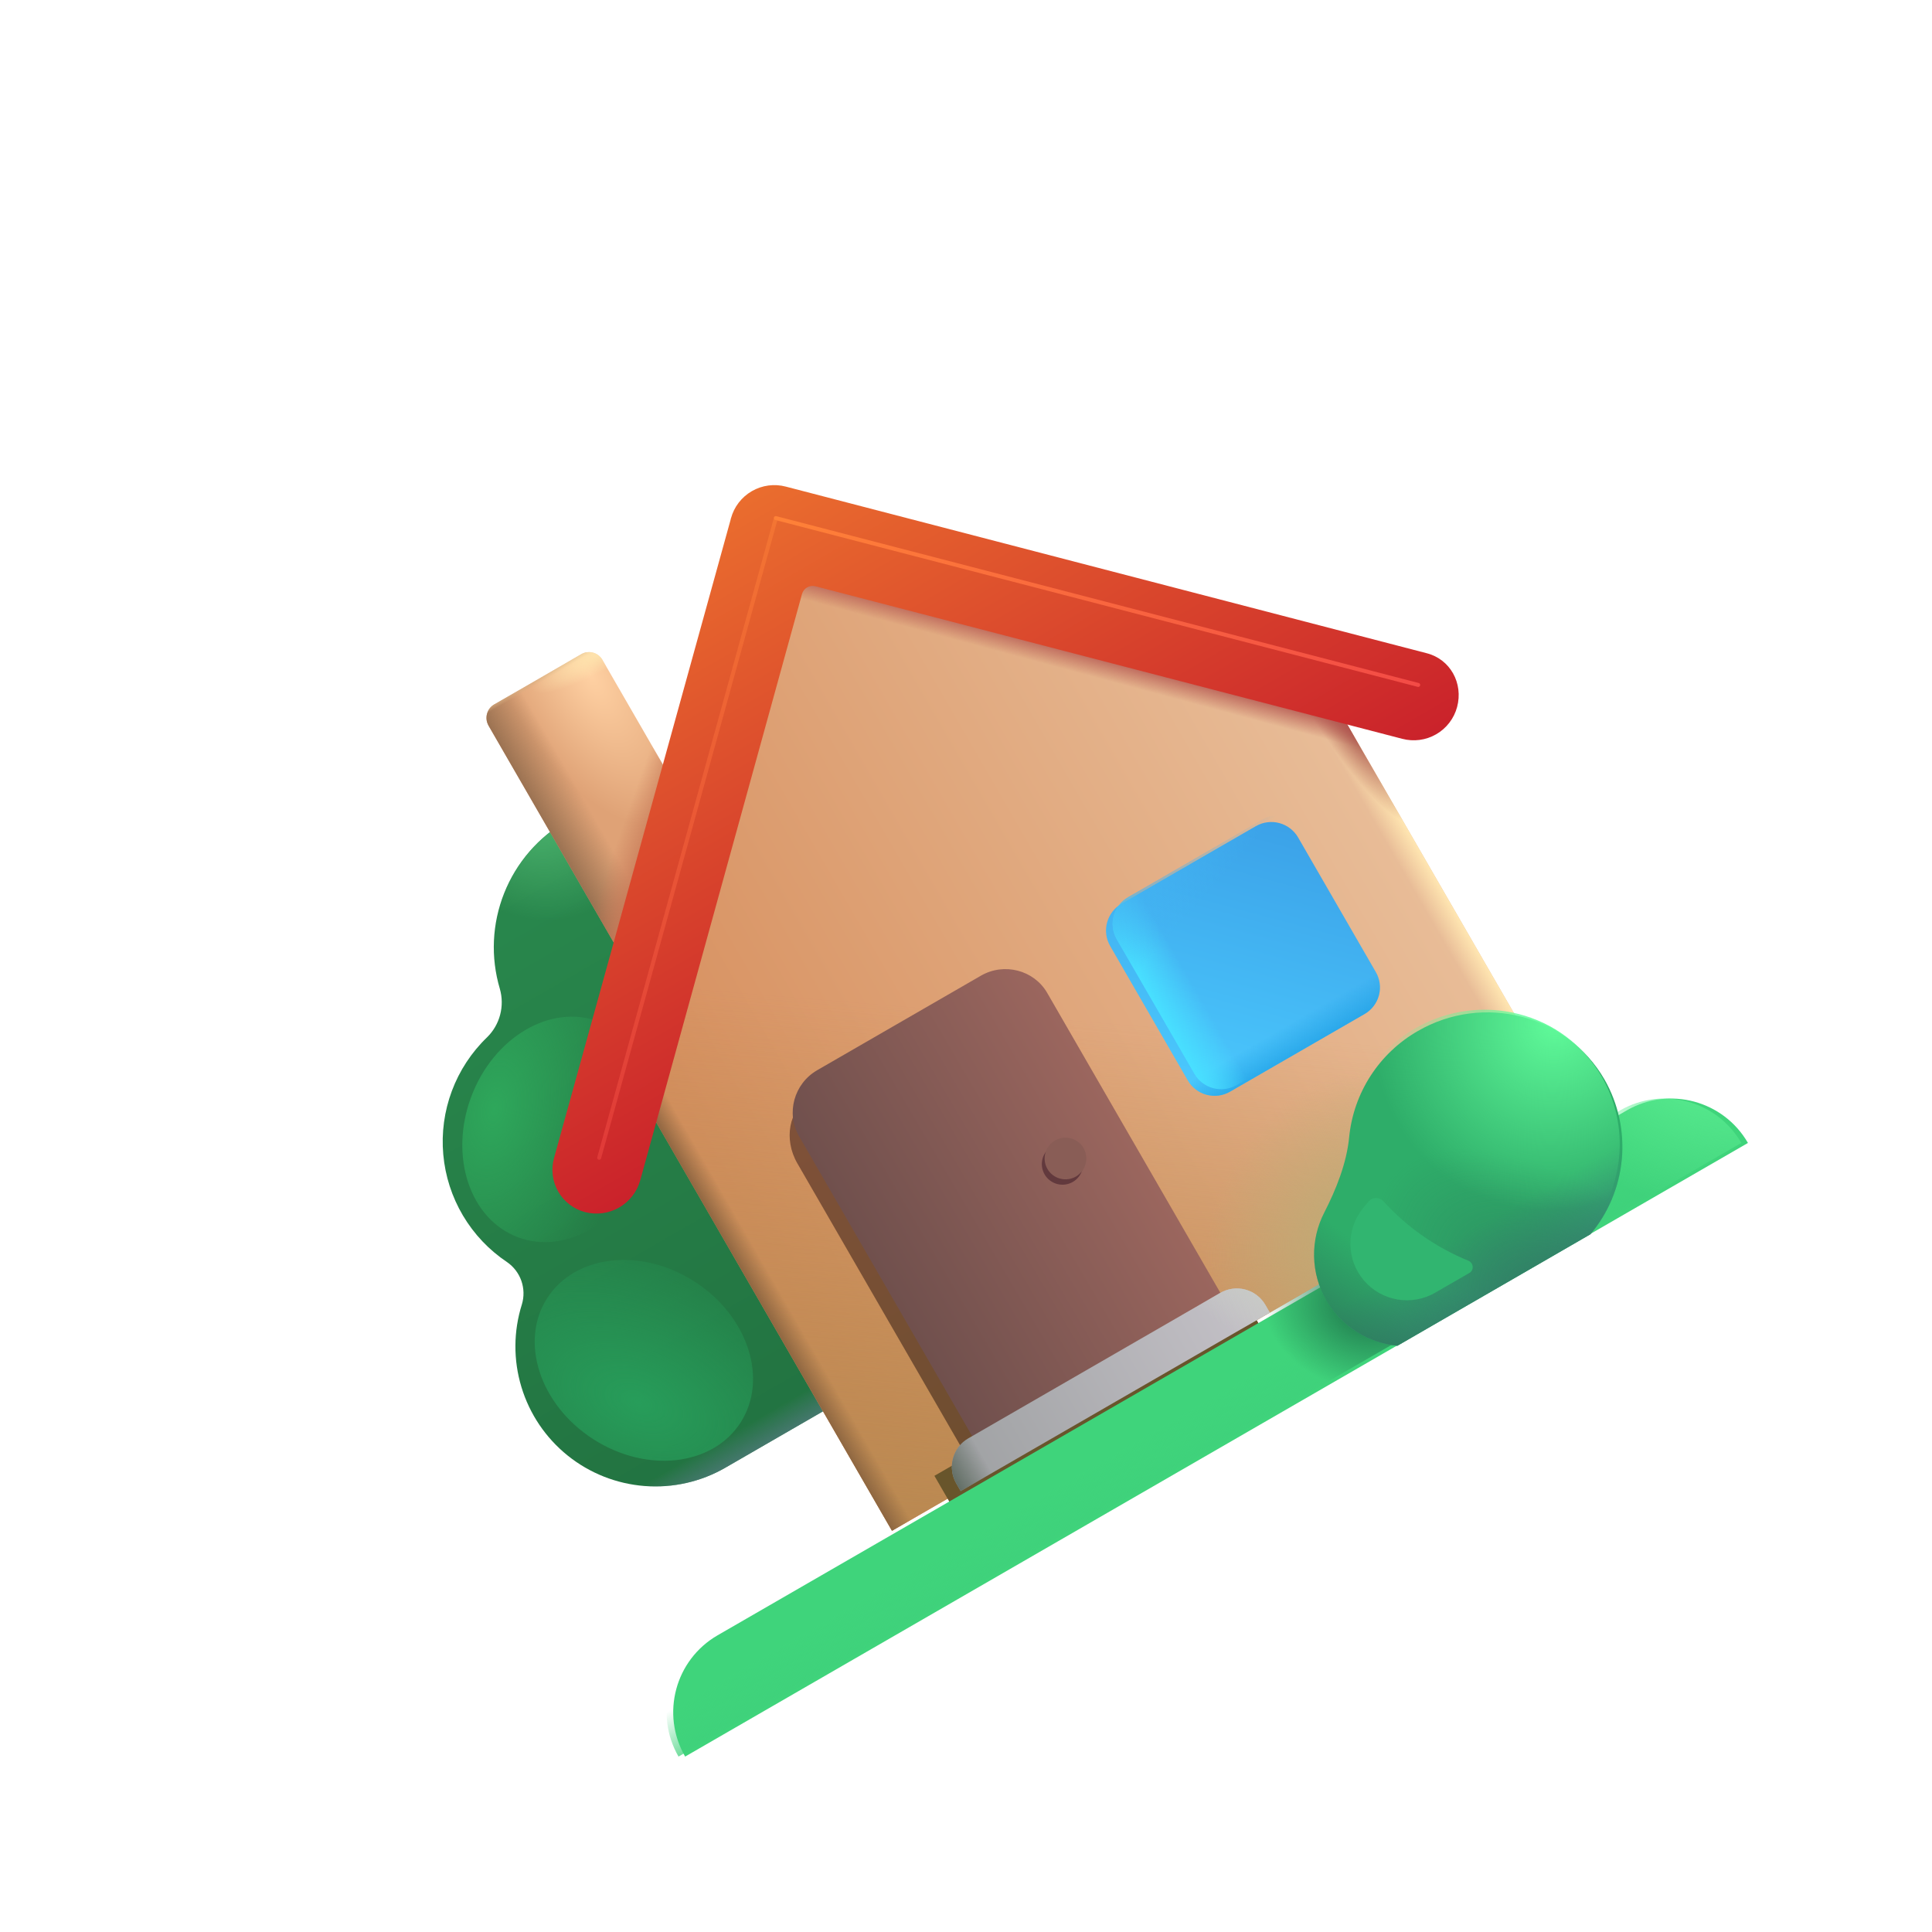 <svg width="137" height="137" viewBox="0 0 137 137" fill="none" xmlns="http://www.w3.org/2000/svg">
<g id="fluent-emoji:house-with-garden">
<g clip-path="url(#clip0_0_287)">
<rect y="50" width="100" height="100" transform="rotate(-30 0 50)" fill="white"/>
<g id="Group" filter="url(#filter0_d_0_287)">
<g id="Group_2" filter="url(#filter1_d_0_287)">
<path id="Vector" d="M55.915 70.534C57.161 68.579 57.714 66.263 57.487 63.956C57.26 61.65 56.265 59.486 54.662 57.812C53.059 56.138 50.94 55.051 48.645 54.725C46.351 54.398 44.013 54.851 42.006 56.011C39.991 57.175 38.426 58.983 37.564 61.145C36.702 63.307 36.593 65.696 37.256 67.927C37.429 68.529 37.437 69.167 37.277 69.773C37.118 70.379 36.797 70.931 36.349 71.369C35.244 72.434 34.391 73.734 33.854 75.172C33.317 76.61 33.108 78.15 33.245 79.68C33.381 81.209 33.858 82.688 34.641 84.009C35.424 85.329 36.493 86.457 37.769 87.31C38.239 87.634 38.593 88.099 38.782 88.637C38.971 89.175 38.984 89.759 38.82 90.305C38.218 92.212 38.207 94.256 38.787 96.169C39.366 98.083 40.511 99.777 42.069 101.029C43.628 102.281 45.529 103.033 47.522 103.187C49.516 103.341 51.509 102.889 53.242 101.89L68.822 92.895L55.911 70.532L55.915 70.534Z" fill="url(#paint0_linear_0_287)"/>
<path id="Vector_2" d="M55.915 70.534C57.161 68.579 57.714 66.263 57.487 63.956C57.26 61.65 56.265 59.486 54.662 57.812C53.059 56.138 50.94 55.051 48.645 54.725C46.351 54.398 44.013 54.851 42.006 56.011C39.991 57.175 38.426 58.983 37.564 61.145C36.702 63.307 36.593 65.696 37.256 67.927C37.429 68.529 37.437 69.167 37.277 69.773C37.118 70.379 36.797 70.931 36.349 71.369C35.244 72.434 34.391 73.734 33.854 75.172C33.317 76.61 33.108 78.15 33.245 79.68C33.381 81.209 33.858 82.688 34.641 84.009C35.424 85.329 36.493 86.457 37.769 87.31C38.239 87.634 38.593 88.099 38.782 88.637C38.971 89.175 38.984 89.759 38.82 90.305C38.218 92.212 38.207 94.256 38.787 96.169C39.366 98.083 40.511 99.777 42.069 101.029C43.628 102.281 45.529 103.033 47.522 103.187C49.516 103.341 51.509 102.889 53.242 101.89L68.822 92.895L55.911 70.532L55.915 70.534Z" fill="url(#paint1_linear_0_287)"/>
<path id="Vector_3" d="M55.915 70.534C57.161 68.579 57.714 66.263 57.487 63.956C57.26 61.65 56.265 59.486 54.662 57.812C53.059 56.138 50.94 55.051 48.645 54.725C46.351 54.398 44.013 54.851 42.006 56.011C39.991 57.175 38.426 58.983 37.564 61.145C36.702 63.307 36.593 65.696 37.256 67.927C37.429 68.529 37.437 69.167 37.277 69.773C37.118 70.379 36.797 70.931 36.349 71.369C35.244 72.434 34.391 73.734 33.854 75.172C33.317 76.61 33.108 78.15 33.245 79.68C33.381 81.209 33.858 82.688 34.641 84.009C35.424 85.329 36.493 86.457 37.769 87.31C38.239 87.634 38.593 88.099 38.782 88.637C38.971 89.175 38.984 89.759 38.82 90.305C38.218 92.212 38.207 94.256 38.787 96.169C39.366 98.083 40.511 99.777 42.069 101.029C43.628 102.281 45.529 103.033 47.522 103.187C49.516 103.341 51.509 102.889 53.242 101.89L68.822 92.895L55.911 70.532L55.915 70.534Z" fill="url(#paint2_radial_0_287)"/>
</g>
<g id="Group_3" filter="url(#filter2_f_0_287)">
<path id="Vector_4" d="M54.511 98.881C56.499 95.797 55.042 91.319 51.258 88.879C47.473 86.44 42.793 86.962 40.805 90.046C38.817 93.13 40.274 97.608 44.059 100.048C47.843 102.487 52.523 101.965 54.511 98.881Z" fill="url(#paint3_radial_0_287)"/>
</g>
<g id="Group_4" filter="url(#filter3_f_0_287)">
<path id="Vector_5" d="M38.732 85.737C42.146 87.015 46.195 84.625 47.776 80.4C49.358 76.175 47.872 71.714 44.458 70.436C41.044 69.159 36.995 71.548 35.414 75.774C33.833 79.999 35.318 84.46 38.732 85.737Z" fill="url(#paint4_radial_0_287)"/>
</g>
<path id="Vector_6" d="M36.642 49.452C36.497 49.2 36.458 48.902 36.533 48.622C36.608 48.342 36.791 48.103 37.043 47.958L43.224 44.389C43.475 44.244 43.774 44.205 44.054 44.28C44.334 44.355 44.573 44.538 44.718 44.789L57.659 67.203L49.58 71.867L36.64 49.453L36.642 49.452Z" fill="url(#paint5_radial_0_287)"/>
<path id="Vector_7" d="M36.642 49.452C36.497 49.2 36.458 48.902 36.533 48.622C36.608 48.342 36.791 48.103 37.043 47.958L43.224 44.389C43.475 44.244 43.774 44.205 44.054 44.28C44.334 44.355 44.573 44.538 44.718 44.789L57.659 67.203L49.58 71.867L36.64 49.453L36.642 49.452Z" fill="url(#paint6_linear_0_287)"/>
<path id="Vector_8" d="M36.642 49.452C36.497 49.2 36.458 48.902 36.533 48.622C36.608 48.342 36.791 48.103 37.043 47.958L43.224 44.389C43.475 44.244 43.774 44.205 44.054 44.28C44.334 44.355 44.573 44.538 44.718 44.789L57.659 67.203L49.58 71.867L36.64 49.453L36.642 49.452Z" fill="url(#paint7_linear_0_287)"/>
<path id="Vector_9" d="M36.642 49.452C36.497 49.2 36.458 48.902 36.533 48.622C36.608 48.342 36.791 48.103 37.043 47.958L43.224 44.389C43.475 44.244 43.774 44.205 44.054 44.28C44.334 44.355 44.573 44.538 44.718 44.789L57.659 67.203L49.58 71.867L36.64 49.453L36.642 49.452Z" fill="url(#paint8_linear_0_287)"/>
<path id="Vector_10" d="M36.642 49.452C36.497 49.2 36.458 48.902 36.533 48.622C36.608 48.342 36.791 48.103 37.043 47.958L43.224 44.389C43.475 44.244 43.774 44.205 44.054 44.28C44.334 44.355 44.573 44.538 44.718 44.789L57.659 67.203L49.58 71.867L36.64 49.453L36.642 49.452Z" fill="url(#paint9_radial_0_287)"/>
<path id="Vector_11" d="M114.229 78.273L65.252 106.55L47.612 75.995L57.989 37.42L96.583 47.722L114.223 78.276L114.229 78.273Z" fill="url(#paint10_linear_0_287)"/>
<path id="Vector_12" d="M114.229 78.273L65.252 106.55L47.612 75.995L57.989 37.42L96.583 47.722L114.223 78.276L114.229 78.273Z" fill="url(#paint11_linear_0_287)"/>
<path id="Vector_13" d="M114.229 78.273L65.252 106.55L47.612 75.995L57.989 37.42L96.583 47.722L114.223 78.276L114.229 78.273Z" fill="url(#paint12_radial_0_287)"/>
<path id="Vector_14" d="M114.229 78.273L65.252 106.55L47.612 75.995L57.989 37.42L96.583 47.722L114.223 78.276L114.229 78.273Z" fill="url(#paint13_linear_0_287)"/>
<path id="Vector_15" d="M114.229 78.273L65.252 106.55L47.612 75.995L57.989 37.42L96.583 47.722L114.223 78.276L114.229 78.273Z" fill="url(#paint14_radial_0_287)"/>
<path id="Vector_16" d="M114.229 78.273L65.252 106.55L47.612 75.995L57.989 37.42L96.583 47.722L114.223 78.276L114.229 78.273Z" fill="url(#paint15_linear_0_287)"/>
<path id="Vector_17" d="M114.229 78.273L65.252 106.55L47.612 75.995L57.989 37.42L96.583 47.722L114.223 78.276L114.229 78.273Z" fill="url(#paint16_linear_0_287)"/>
<g id="Group_5" filter="url(#filter4_f_0_287)">
<path id="Vector_18" d="M87.28 93.828L71.5 102.939L58.537 80.487C57.55 78.777 57.948 76.674 59.421 75.824L69.837 69.81C71.31 68.96 73.328 69.668 74.315 71.378L87.28 93.828Z" fill="url(#paint17_linear_0_287)"/>
</g>
<g id="Group_6" filter="url(#filter5_f_0_287)">
<path id="Vector_19" d="M68.26 102.652L90.181 89.996L91.665 92.567L69.744 105.223L68.26 102.652Z" fill="#68552B"/>
</g>
<g id="Group_7" filter="url(#filter6_d_0_287)">
<path id="Vector_20" d="M99.213 69.445L89.694 74.941C89.444 75.085 89.168 75.18 88.882 75.218C88.595 75.255 88.304 75.236 88.025 75.162C87.745 75.087 87.484 74.958 87.255 74.781C87.025 74.605 86.833 74.386 86.689 74.135L81.192 64.615C80.575 63.545 80.963 62.21 81.999 61.612L91.517 56.117C92.586 55.499 93.922 55.883 94.521 56.919L100.018 66.44C100.166 66.689 100.262 66.966 100.302 67.253C100.341 67.54 100.323 67.832 100.248 68.112C100.173 68.392 100.042 68.654 99.865 68.883C99.687 69.112 99.465 69.303 99.213 69.445Z" fill="url(#paint18_linear_0_287)"/>
<path id="Vector_21" d="M99.213 69.445L89.694 74.941C89.444 75.085 89.168 75.18 88.882 75.218C88.595 75.255 88.304 75.236 88.025 75.162C87.745 75.087 87.484 74.958 87.255 74.781C87.025 74.605 86.833 74.386 86.689 74.135L81.192 64.615C80.575 63.545 80.963 62.21 81.999 61.612L91.517 56.117C92.586 55.499 93.922 55.883 94.521 56.919L100.018 66.44C100.166 66.689 100.262 66.966 100.302 67.253C100.341 67.54 100.323 67.832 100.248 68.112C100.173 68.392 100.042 68.654 99.865 68.883C99.687 69.112 99.465 69.303 99.213 69.445Z" fill="url(#paint19_linear_0_287)"/>
</g>
<path id="Vector_22" d="M99.213 69.445L89.694 74.941C89.444 75.085 89.168 75.18 88.882 75.218C88.595 75.255 88.304 75.236 88.025 75.162C87.745 75.087 87.484 74.958 87.255 74.781C87.025 74.605 86.833 74.386 86.689 74.135L81.192 64.615C80.575 63.545 80.963 62.21 81.999 61.612L91.517 56.117C92.586 55.499 93.922 55.883 94.521 56.919L100.018 66.44C100.166 66.689 100.262 66.966 100.302 67.253C100.341 67.54 100.323 67.832 100.248 68.112C100.173 68.392 100.042 68.654 99.865 68.883C99.687 69.112 99.465 69.303 99.213 69.445Z" fill="url(#paint20_linear_0_287)"/>
<path id="Vector_23" d="M99.213 69.445L89.694 74.941C89.444 75.085 89.168 75.18 88.882 75.218C88.595 75.255 88.304 75.236 88.025 75.162C87.745 75.087 87.484 74.958 87.255 74.781C87.025 74.605 86.833 74.386 86.689 74.135L81.192 64.615C80.575 63.545 80.963 62.21 81.999 61.612L91.517 56.117C92.586 55.499 93.922 55.883 94.521 56.919L100.018 66.44C100.166 66.689 100.262 66.966 100.302 67.253C100.341 67.54 100.323 67.832 100.248 68.112C100.173 68.392 100.042 68.654 99.865 68.883C99.687 69.112 99.465 69.303 99.213 69.445Z" fill="url(#paint21_linear_0_287)"/>
<g id="Group_8" filter="url(#filter7_dd_0_287)">
<path id="Vector_24" d="M88.502 89.695L70.903 99.856L58.614 78.57C57.676 76.947 58.257 74.84 59.9 73.891L71.515 67.185C73.158 66.236 75.277 66.788 76.212 68.407L88.502 89.695Z" fill="url(#paint22_linear_0_287)"/>
</g>
<g id="Group_9" filter="url(#filter8_f_0_287)">
<path id="Vector_25" d="M78.073 81.813C78.41 81.618 78.655 81.299 78.755 80.924C78.856 80.549 78.803 80.149 78.609 79.813C78.415 79.476 78.095 79.231 77.72 79.13C77.345 79.03 76.945 79.083 76.609 79.277C76.273 79.471 76.028 79.791 75.927 80.166C75.827 80.541 75.879 80.94 76.073 81.277C76.267 81.613 76.587 81.858 76.962 81.959C77.337 82.059 77.737 82.007 78.073 81.813Z" fill="#62393D"/>
</g>
<g id="Group_10" filter="url(#filter9_dd_0_287)">
<path id="Vector_26" d="M78.293 81.43C78.632 81.234 78.88 80.911 78.981 80.532C79.083 80.154 79.03 79.75 78.834 79.411C78.638 79.071 78.315 78.823 77.936 78.722C77.557 78.621 77.154 78.674 76.814 78.87C76.475 79.066 76.227 79.388 76.126 79.767C76.024 80.146 76.077 80.549 76.273 80.889C76.469 81.228 76.792 81.476 77.171 81.577C77.55 81.679 77.953 81.626 78.293 81.43Z" fill="#895D56"/>
</g>
<path id="Vector_27" d="M103.159 44.318L57.729 32.507C56.914 32.29 56.046 32.405 55.316 32.827C54.585 33.248 54.052 33.942 53.832 34.757C53.832 34.757 53.805 34.772 53.822 34.802L41.286 80.12C41.175 80.517 41.145 80.932 41.197 81.341C41.248 81.751 41.381 82.145 41.587 82.502C41.794 82.86 42.069 83.172 42.397 83.421C42.726 83.671 43.101 83.852 43.5 83.955C44.315 84.163 45.179 84.044 45.907 83.624C46.635 83.203 47.17 82.515 47.397 81.705L58.871 40.122C58.925 39.924 59.056 39.755 59.233 39.653C59.411 39.55 59.622 39.522 59.821 39.573L101.427 50.388C102.242 50.605 103.11 50.49 103.841 50.068C104.571 49.646 105.105 48.952 105.324 48.138C105.776 46.445 104.835 44.74 103.159 44.318Z" fill="url(#paint23_linear_0_287)"/>
<path id="Vector_28" d="M69.81 103.193C69.499 102.655 69.415 102.015 69.576 101.415C69.736 100.814 70.129 100.302 70.668 99.992L88.529 89.679C89.068 89.368 89.707 89.284 90.308 89.445C90.908 89.606 91.42 89.999 91.731 90.537L92.043 91.078L70.122 103.734L69.81 103.193Z" fill="url(#paint24_linear_0_287)"/>
<path id="Vector_29" d="M69.81 103.193C69.499 102.655 69.415 102.015 69.576 101.415C69.736 100.814 70.129 100.302 70.668 99.992L88.529 89.679C89.068 89.368 89.707 89.284 90.308 89.445C90.908 89.606 91.42 89.999 91.731 90.537L92.043 91.078L70.122 103.734L69.81 103.193Z" fill="url(#paint25_linear_0_287)"/>
<path id="Vector_30" d="M69.81 103.193C69.499 102.655 69.415 102.015 69.576 101.415C69.736 100.814 70.129 100.302 70.668 99.992L88.529 89.679C89.068 89.368 89.707 89.284 90.308 89.445C90.908 89.606 91.42 89.999 91.731 90.537L92.043 91.078L70.122 103.734L69.81 103.193Z" fill="url(#paint26_linear_0_287)"/>
<g id="Group_11" filter="url(#filter10_d_0_287)">
<path id="Vector_31" d="M50.114 122.561C48.375 119.549 49.407 115.698 52.419 113.959L116.876 76.745C119.89 75.004 123.741 76.036 125.48 79.048L50.114 122.561Z" fill="#3FD47B"/>
</g>
<path id="Vector_32" d="M50.114 122.561C48.375 119.549 49.407 115.698 52.419 113.959L116.876 76.745C119.89 75.004 123.741 76.036 125.48 79.048L50.114 122.561Z" fill="url(#paint27_linear_0_287)"/>
<path id="Vector_33" d="M50.114 122.561C48.375 119.549 49.407 115.698 52.419 113.959L116.876 76.745C119.89 75.004 123.741 76.036 125.48 79.048L50.114 122.561Z" fill="url(#paint28_radial_0_287)"/>
<path id="Vector_34" d="M50.114 122.561C48.375 119.549 49.407 115.698 52.419 113.959L116.876 76.745C119.89 75.004 123.741 76.036 125.48 79.048L50.114 122.561Z" fill="url(#paint29_radial_0_287)"/>
<g id="Group_12" filter="url(#filter11_d_0_287)">
<path id="Vector_35" d="M114.582 85.34C115.856 83.835 116.636 81.975 116.817 80.012C116.997 78.048 116.57 76.077 115.592 74.365C112.94 69.772 107.011 68.234 102.351 70.924C100.999 71.699 99.852 72.786 99.005 74.094C98.159 75.402 97.637 76.893 97.483 78.444C97.304 80.29 96.568 82.133 95.723 83.783C95.222 84.751 94.972 85.829 94.996 86.918C95.019 88.008 95.317 89.074 95.859 90.019C96.953 91.913 98.864 93.047 100.905 93.24L114.582 85.34Z" fill="#2EAD69"/>
<path id="Vector_36" d="M114.582 85.34C115.856 83.835 116.636 81.975 116.817 80.012C116.997 78.048 116.57 76.077 115.592 74.365C112.94 69.772 107.011 68.234 102.351 70.924C100.999 71.699 99.852 72.786 99.005 74.094C98.159 75.402 97.637 76.893 97.483 78.444C97.304 80.29 96.568 82.133 95.723 83.783C95.222 84.751 94.972 85.829 94.996 86.918C95.019 88.008 95.317 89.074 95.859 90.019C96.953 91.913 98.864 93.047 100.905 93.24L114.582 85.34Z" fill="url(#paint30_linear_0_287)"/>
<path id="Vector_37" d="M114.582 85.34C115.856 83.835 116.636 81.975 116.817 80.012C116.997 78.048 116.57 76.077 115.592 74.365C112.94 69.772 107.011 68.234 102.351 70.924C100.999 71.699 99.852 72.786 99.005 74.094C98.159 75.402 97.637 76.893 97.483 78.444C97.304 80.29 96.568 82.133 95.723 83.783C95.222 84.751 94.972 85.829 94.996 86.918C95.019 88.008 95.317 89.074 95.859 90.019C96.953 91.913 98.864 93.047 100.905 93.24L114.582 85.34Z" fill="url(#paint31_radial_0_287)"/>
<path id="Vector_38" d="M114.582 85.34C115.856 83.835 116.636 81.975 116.817 80.012C116.997 78.048 116.57 76.077 115.592 74.365C112.94 69.772 107.011 68.234 102.351 70.924C100.999 71.699 99.852 72.786 99.005 74.094C98.159 75.402 97.637 76.893 97.483 78.444C97.304 80.29 96.568 82.133 95.723 83.783C95.222 84.751 94.972 85.829 94.996 86.918C95.019 88.008 95.317 89.074 95.859 90.019C96.953 91.913 98.864 93.047 100.905 93.24L114.582 85.34Z" fill="url(#paint32_radial_0_287)"/>
</g>
<path id="Vector_39" d="M114.582 85.34C115.856 83.835 116.636 81.975 116.817 80.012C116.997 78.048 116.57 76.077 115.592 74.365C112.94 69.772 107.011 68.234 102.351 70.924C100.999 71.699 99.852 72.786 99.005 74.094C98.159 75.402 97.637 76.893 97.483 78.444C97.304 80.29 96.568 82.133 95.723 83.783C95.222 84.751 94.972 85.829 94.996 86.918C95.019 88.008 95.317 89.074 95.859 90.019C96.953 91.913 98.864 93.047 100.905 93.24L114.582 85.34Z" fill="url(#paint33_radial_0_287)"/>
<g id="Group_13" filter="url(#filter12_f_0_287)">
<path id="Vector_40" d="M57.019 34.739L102.567 46.569" stroke="url(#paint34_linear_0_287)" stroke-width="0.281" stroke-linecap="round"/>
</g>
<g id="Group_14" filter="url(#filter13_f_0_287)">
<path id="Vector_41" d="M57.019 34.739L44.489 80.1" stroke="url(#paint35_linear_0_287)" stroke-opacity="0.5" stroke-width="0.281" stroke-linecap="round"/>
</g>
<g id="Group_15" filter="url(#filter14_f_0_287)">
<path id="Vector_42" d="M106.12 87.397C103.827 86.46 101.772 85.023 100.105 83.191C100.039 83.115 99.957 83.055 99.866 83.013C99.774 82.972 99.675 82.951 99.575 82.951C99.474 82.952 99.375 82.974 99.284 83.016C99.193 83.058 99.112 83.119 99.047 83.195L98.669 83.655C98.073 84.38 97.751 85.293 97.759 86.231C97.767 87.171 98.105 88.077 98.713 88.792C99.321 89.508 100.161 89.987 101.087 90.146C102.012 90.305 102.964 90.134 103.776 89.663L106.201 88.263C106.545 88.064 106.488 87.541 106.12 87.397Z" fill="#31B570"/>
</g>
</g>
</g>
</g>
<defs>
<filter id="filter0_d_0_287" x="27.204" y="30.4" width="100.276" height="98.161" filterUnits="userSpaceOnUse" color-interpolation-filters="sRGB">
<feFlood flood-opacity="0" result="BackgroundImageFix"/>
<feColorMatrix in="SourceAlpha" type="matrix" values="0 0 0 0 0 0 0 0 0 0 0 0 0 0 0 0 0 0 127 0" result="hardAlpha"/>
<feOffset dx="-2" dy="2"/>
<feGaussianBlur stdDeviation="2"/>
<feComposite in2="hardAlpha" operator="out"/>
<feColorMatrix type="matrix" values="0 0 0 0 0.153 0 0 0 0 0.588 0 0 0 0 0.337 0 0 0 0.3 0"/>
<feBlend mode="normal" in2="BackgroundImageFix" result="effect1_dropShadow_0_287"/>
<feBlend mode="normal" in="SourceGraphic" in2="effect1_dropShadow_0_287" result="shape"/>
</filter>
<filter id="filter1_d_0_287" x="32.454" y="53.871" width="37.493" height="50.47" filterUnits="userSpaceOnUse" color-interpolation-filters="sRGB">
<feFlood flood-opacity="0" result="BackgroundImageFix"/>
<feColorMatrix in="SourceAlpha" type="matrix" values="0 0 0 0 0 0 0 0 0 0 0 0 0 0 0 0 0 0 127 0" result="hardAlpha"/>
<feOffset dx="0.188" dy="0.188"/>
<feGaussianBlur stdDeviation="0.469"/>
<feComposite in2="hardAlpha" operator="out"/>
<feColorMatrix type="matrix" values="0 0 0 0 0.302 0 0 0 0 0.592 0 0 0 0 0.392 0 0 0 1 0"/>
<feBlend mode="normal" in2="BackgroundImageFix" result="effect1_dropShadow_0_287"/>
<feBlend mode="normal" in="SourceGraphic" in2="effect1_dropShadow_0_287" result="shape"/>
</filter>
<filter id="filter2_f_0_287" x="38.978" y="86.406" width="17.359" height="16.116" filterUnits="userSpaceOnUse" color-interpolation-filters="sRGB">
<feFlood flood-opacity="0" result="BackgroundImageFix"/>
<feBlend mode="normal" in="SourceGraphic" in2="BackgroundImageFix" result="shape"/>
<feGaussianBlur stdDeviation="0.469" result="effect1_foregroundBlur_0_287"/>
</filter>
<filter id="filter3_f_0_287" x="33.844" y="69.154" width="15.503" height="17.864" filterUnits="userSpaceOnUse" color-interpolation-filters="sRGB">
<feFlood flood-opacity="0" result="BackgroundImageFix"/>
<feBlend mode="normal" in="SourceGraphic" in2="BackgroundImageFix" result="shape"/>
<feGaussianBlur stdDeviation="0.469" result="effect1_foregroundBlur_0_287"/>
</filter>
<filter id="filter4_f_0_287" x="57.526" y="68.981" width="30.223" height="34.427" filterUnits="userSpaceOnUse" color-interpolation-filters="sRGB">
<feFlood flood-opacity="0" result="BackgroundImageFix"/>
<feBlend mode="normal" in="SourceGraphic" in2="BackgroundImageFix" result="shape"/>
<feGaussianBlur stdDeviation="0.234" result="effect1_foregroundBlur_0_287"/>
</filter>
<filter id="filter5_f_0_287" x="67.791" y="89.527" width="24.343" height="16.165" filterUnits="userSpaceOnUse" color-interpolation-filters="sRGB">
<feFlood flood-opacity="0" result="BackgroundImageFix"/>
<feBlend mode="normal" in="SourceGraphic" in2="BackgroundImageFix" result="shape"/>
<feGaussianBlur stdDeviation="0.234" result="effect1_foregroundBlur_0_287"/>
</filter>
<filter id="filter6_d_0_287" x="79.959" y="55.82" width="20.363" height="20.354" filterUnits="userSpaceOnUse" color-interpolation-filters="sRGB">
<feFlood flood-opacity="0" result="BackgroundImageFix"/>
<feColorMatrix in="SourceAlpha" type="matrix" values="0 0 0 0 0 0 0 0 0 0 0 0 0 0 0 0 0 0 127 0" result="hardAlpha"/>
<feOffset dx="-0.469" dy="0.469"/>
<feGaussianBlur stdDeviation="0.234"/>
<feComposite in2="hardAlpha" operator="out"/>
<feColorMatrix type="matrix" values="0 0 0 0 0.047 0 0 0 0 0.475 0 0 0 0 0.792 0 0 0 1 0"/>
<feBlend mode="normal" in2="BackgroundImageFix" result="effect1_dropShadow_0_287"/>
<feBlend mode="normal" in="SourceGraphic" in2="effect1_dropShadow_0_287" result="shape"/>
</filter>
<filter id="filter7_dd_0_287" x="57.696" y="66.252" width="31.509" height="34.072" filterUnits="userSpaceOnUse" color-interpolation-filters="sRGB">
<feFlood flood-opacity="0" result="BackgroundImageFix"/>
<feColorMatrix in="SourceAlpha" type="matrix" values="0 0 0 0 0 0 0 0 0 0 0 0 0 0 0 0 0 0 127 0" result="hardAlpha"/>
<feOffset dx="0.234"/>
<feGaussianBlur stdDeviation="0.234"/>
<feComposite in2="hardAlpha" operator="out"/>
<feColorMatrix type="matrix" values="0 0 0 0 0.255 0 0 0 0 0.188 0 0 0 0 0.141 0 0 0 1 0"/>
<feBlend mode="normal" in2="BackgroundImageFix" result="effect1_dropShadow_0_287"/>
<feColorMatrix in="SourceAlpha" type="matrix" values="0 0 0 0 0 0 0 0 0 0 0 0 0 0 0 0 0 0 127 0" result="hardAlpha"/>
<feOffset dx="-0.188"/>
<feGaussianBlur stdDeviation="0.141"/>
<feComposite in2="hardAlpha" operator="out"/>
<feColorMatrix type="matrix" values="0 0 0 0 0.694 0 0 0 0 0.471 0 0 0 0 0.408 0 0 0 1 0"/>
<feBlend mode="normal" in2="effect1_dropShadow_0_287" result="effect2_dropShadow_0_287"/>
<feBlend mode="normal" in="SourceGraphic" in2="effect2_dropShadow_0_287" result="shape"/>
</filter>
<filter id="filter8_f_0_287" x="75.737" y="78.94" width="3.209" height="3.209" filterUnits="userSpaceOnUse" color-interpolation-filters="sRGB">
<feFlood flood-opacity="0" result="BackgroundImageFix"/>
<feBlend mode="normal" in="SourceGraphic" in2="BackgroundImageFix" result="shape"/>
<feGaussianBlur stdDeviation="0.07" result="effect1_foregroundBlur_0_287"/>
</filter>
<filter id="filter9_dd_0_287" x="75.794" y="78.484" width="3.519" height="3.331" filterUnits="userSpaceOnUse" color-interpolation-filters="sRGB">
<feFlood flood-opacity="0" result="BackgroundImageFix"/>
<feColorMatrix in="SourceAlpha" type="matrix" values="0 0 0 0 0 0 0 0 0 0 0 0 0 0 0 0 0 0 127 0" result="hardAlpha"/>
<feOffset dx="-0.094"/>
<feGaussianBlur stdDeviation="0.094"/>
<feComposite in2="hardAlpha" operator="out"/>
<feColorMatrix type="matrix" values="0 0 0 0 0.694 0 0 0 0 0.482 0 0 0 0 0.42 0 0 0 1 0"/>
<feBlend mode="normal" in2="BackgroundImageFix" result="effect1_dropShadow_0_287"/>
<feColorMatrix in="SourceAlpha" type="matrix" values="0 0 0 0 0 0 0 0 0 0 0 0 0 0 0 0 0 0 127 0" result="hardAlpha"/>
<feOffset dx="0.094"/>
<feGaussianBlur stdDeviation="0.094"/>
<feComposite in2="hardAlpha" operator="out"/>
<feColorMatrix type="matrix" values="0 0 0 0 0.29 0 0 0 0 0.184 0 0 0 0 0.165 0 0 0 1 0"/>
<feBlend mode="normal" in2="effect1_dropShadow_0_287" result="effect2_dropShadow_0_287"/>
<feBlend mode="normal" in="SourceGraphic" in2="effect2_dropShadow_0_287" result="shape"/>
</filter>
<filter id="filter10_d_0_287" x="48.8" y="74.961" width="78.086" height="48.537" filterUnits="userSpaceOnUse" color-interpolation-filters="sRGB">
<feFlood flood-opacity="0" result="BackgroundImageFix"/>
<feColorMatrix in="SourceAlpha" type="matrix" values="0 0 0 0 0 0 0 0 0 0 0 0 0 0 0 0 0 0 127 0" result="hardAlpha"/>
<feOffset dx="0.469"/>
<feGaussianBlur stdDeviation="0.469"/>
<feComposite in2="hardAlpha" operator="out"/>
<feColorMatrix type="matrix" values="0 0 0 0 0.251 0 0 0 0 0.545 0 0 0 0 0.353 0 0 0 1 0"/>
<feBlend mode="normal" in2="BackgroundImageFix" result="effect1_dropShadow_0_287"/>
<feBlend mode="normal" in="SourceGraphic" in2="effect1_dropShadow_0_287" result="shape"/>
</filter>
<filter id="filter11_d_0_287" x="94.619" y="69.225" width="22.988" height="24.765" filterUnits="userSpaceOnUse" color-interpolation-filters="sRGB">
<feFlood flood-opacity="0" result="BackgroundImageFix"/>
<feColorMatrix in="SourceAlpha" type="matrix" values="0 0 0 0 0 0 0 0 0 0 0 0 0 0 0 0 0 0 127 0" result="hardAlpha"/>
<feOffset dx="0.188" dy="0.188"/>
<feGaussianBlur stdDeviation="0.281"/>
<feComposite in2="hardAlpha" operator="out"/>
<feColorMatrix type="matrix" values="0 0 0 0 0.31 0 0 0 0 0.565 0 0 0 0 0.329 0 0 0 1 0"/>
<feBlend mode="normal" in2="BackgroundImageFix" result="effect1_dropShadow_0_287"/>
<feBlend mode="normal" in="SourceGraphic" in2="effect1_dropShadow_0_287" result="shape"/>
</filter>
<filter id="filter12_f_0_287" x="56.316" y="34.036" width="46.955" height="13.236" filterUnits="userSpaceOnUse" color-interpolation-filters="sRGB">
<feFlood flood-opacity="0" result="BackgroundImageFix"/>
<feBlend mode="normal" in="SourceGraphic" in2="BackgroundImageFix" result="shape"/>
<feGaussianBlur stdDeviation="0.281" result="effect1_foregroundBlur_0_287"/>
</filter>
<filter id="filter13_f_0_287" x="43.786" y="34.036" width="13.936" height="46.767" filterUnits="userSpaceOnUse" color-interpolation-filters="sRGB">
<feFlood flood-opacity="0" result="BackgroundImageFix"/>
<feBlend mode="normal" in="SourceGraphic" in2="BackgroundImageFix" result="shape"/>
<feGaussianBlur stdDeviation="0.281" result="effect1_foregroundBlur_0_287"/>
</filter>
<filter id="filter14_f_0_287" x="97.056" y="82.248" width="10.077" height="8.659" filterUnits="userSpaceOnUse" color-interpolation-filters="sRGB">
<feFlood flood-opacity="0" result="BackgroundImageFix"/>
<feBlend mode="normal" in="SourceGraphic" in2="BackgroundImageFix" result="shape"/>
<feGaussianBlur stdDeviation="0.352" result="effect1_foregroundBlur_0_287"/>
</filter>
<linearGradient id="paint0_linear_0_287" x1="36.47" y1="59.204" x2="59.148" y2="98.484" gradientUnits="userSpaceOnUse">
<stop stop-color="#29884D"/>
<stop offset="1" stop-color="#227341"/>
</linearGradient>
<linearGradient id="paint1_linear_0_287" x1="53.465" y1="102.328" x2="52.268" y2="100.255" gradientUnits="userSpaceOnUse">
<stop stop-color="#4E7978"/>
<stop offset="1" stop-color="#4E7978" stop-opacity="0"/>
</linearGradient>
<radialGradient id="paint2_radial_0_287" cx="0" cy="0" r="1" gradientUnits="userSpaceOnUse" gradientTransform="translate(40.114 54.441) rotate(60) scale(8.803 8.204)">
<stop offset="0.097" stop-color="#4DB56F"/>
<stop offset="1" stop-color="#4DB56F" stop-opacity="0"/>
</radialGradient>
<radialGradient id="paint3_radial_0_287" cx="0" cy="0" r="1" gradientUnits="userSpaceOnUse" gradientTransform="translate(47.242 97.445) rotate(-67.704) scale(12.659 21.182)">
<stop stop-color="#279D5A"/>
<stop offset="1" stop-color="#279D5A" stop-opacity="0"/>
</radialGradient>
<radialGradient id="paint4_radial_0_287" cx="0" cy="0" r="1" gradientUnits="userSpaceOnUse" gradientTransform="translate(37.066 76.646) rotate(10.605) scale(9.554 16.118)">
<stop stop-color="#2EA75B"/>
<stop offset="1" stop-color="#2EA75B" stop-opacity="0"/>
</radialGradient>
<radialGradient id="paint5_radial_0_287" cx="0" cy="0" r="1" gradientUnits="userSpaceOnUse" gradientTransform="translate(43.832 45.78) rotate(60) scale(11.979 5.947)">
<stop stop-color="#FFD1A3"/>
<stop offset="1" stop-color="#DFA276"/>
</radialGradient>
<linearGradient id="paint6_linear_0_287" x1="40.745" y1="57.851" x2="44.125" y2="55.899" gradientUnits="userSpaceOnUse">
<stop stop-color="#8E694B"/>
<stop offset="1" stop-color="#8E694B" stop-opacity="0"/>
</linearGradient>
<linearGradient id="paint7_linear_0_287" x1="48.896" y1="56.688" x2="46.412" y2="55.798" gradientUnits="userSpaceOnUse">
<stop stop-color="#C77958"/>
<stop offset="1" stop-color="#C77958" stop-opacity="0"/>
</linearGradient>
<linearGradient id="paint8_linear_0_287" x1="40.057" y1="46.048" x2="40.276" y2="46.426" gradientUnits="userSpaceOnUse">
<stop stop-color="#D5AD80"/>
<stop offset="1" stop-color="#D5AD80" stop-opacity="0"/>
</linearGradient>
<radialGradient id="paint9_radial_0_287" cx="0" cy="0" r="1" gradientUnits="userSpaceOnUse" gradientTransform="translate(45.359 43.712) rotate(150) scale(6.461 1.389)">
<stop stop-color="#FFE9B1"/>
<stop offset="1" stop-color="#FFE9B1" stop-opacity="0"/>
</radialGradient>
<linearGradient id="paint10_linear_0_287" x1="56.036" y1="86.468" x2="101.876" y2="60.002" gradientUnits="userSpaceOnUse">
<stop stop-color="#D7905F"/>
<stop offset="1" stop-color="#E8BC97"/>
</linearGradient>
<linearGradient id="paint11_linear_0_287" x1="69.064" y1="106.052" x2="72.079" y2="69.793" gradientUnits="userSpaceOnUse">
<stop stop-color="#BA8951"/>
<stop offset="1" stop-color="#BA8951" stop-opacity="0"/>
</linearGradient>
<radialGradient id="paint12_radial_0_287" cx="0" cy="0" r="1" gradientUnits="userSpaceOnUse" gradientTransform="translate(98.109 85.212) rotate(-147.235) scale(9.927 12.008)">
<stop stop-color="#BEAB75"/>
<stop offset="1" stop-color="#BEAB75" stop-opacity="0"/>
</radialGradient>
<linearGradient id="paint13_linear_0_287" x1="107.556" y1="66.721" x2="105.983" y2="67.629" gradientUnits="userSpaceOnUse">
<stop stop-color="#FFE6B1"/>
<stop offset="1" stop-color="#FFE6B1" stop-opacity="0"/>
</linearGradient>
<radialGradient id="paint14_radial_0_287" cx="0" cy="0" r="1" gradientUnits="userSpaceOnUse" gradientTransform="translate(96.113 45.565) rotate(60) scale(12.38 2.619)">
<stop offset="0.35" stop-color="#9E413E"/>
<stop offset="1" stop-color="#9E413E" stop-opacity="0"/>
</radialGradient>
<linearGradient id="paint15_linear_0_287" x1="71.695" y1="42.122" x2="71.249" y2="43.786" gradientUnits="userSpaceOnUse">
<stop stop-color="#B55852"/>
<stop offset="1" stop-color="#B55852" stop-opacity="0"/>
</linearGradient>
<linearGradient id="paint16_linear_0_287" x1="61.312" y1="100.413" x2="62.985" y2="99.448" gradientUnits="userSpaceOnUse">
<stop stop-color="#845F3D"/>
<stop offset="1" stop-color="#845F3D" stop-opacity="0"/>
</linearGradient>
<linearGradient id="paint17_linear_0_287" x1="64.628" y1="72.818" x2="79.389" y2="98.384" gradientUnits="userSpaceOnUse">
<stop stop-color="#805139"/>
<stop offset="1" stop-color="#6D4D2F"/>
</linearGradient>
<linearGradient id="paint18_linear_0_287" x1="88.37" y1="77.047" x2="94.478" y2="54.407" gradientUnits="userSpaceOnUse">
<stop stop-color="#4CCCFF"/>
<stop offset="1" stop-color="#3A9EE6"/>
</linearGradient>
<linearGradient id="paint19_linear_0_287" x1="94.938" y1="73.028" x2="93.424" y2="70.406" gradientUnits="userSpaceOnUse">
<stop stop-color="#1E9FE4"/>
<stop offset="1" stop-color="#1E9FE4" stop-opacity="0"/>
</linearGradient>
<linearGradient id="paint20_linear_0_287" x1="85.833" y1="72.652" x2="88.509" y2="71.107" gradientUnits="userSpaceOnUse">
<stop stop-color="#48E0FF"/>
<stop offset="1" stop-color="#48E0FF" stop-opacity="0"/>
</linearGradient>
<linearGradient id="paint21_linear_0_287" x1="80.763" y1="59.215" x2="85.664" y2="63.559" gradientUnits="userSpaceOnUse">
<stop stop-color="#43B3F2"/>
<stop offset="1" stop-color="#43B3F2" stop-opacity="0"/>
</linearGradient>
<linearGradient id="paint22_linear_0_287" x1="65.686" y1="90.819" x2="83.219" y2="80.544" gradientUnits="userSpaceOnUse">
<stop stop-color="#70504D"/>
<stop offset="1" stop-color="#9B665E"/>
</linearGradient>
<linearGradient id="paint23_linear_0_287" x1="55.261" y1="32.856" x2="74.906" y2="66.883" gradientUnits="userSpaceOnUse">
<stop stop-color="#EA6D2E"/>
<stop offset="1" stop-color="#CA222B"/>
</linearGradient>
<linearGradient id="paint24_linear_0_287" x1="70.714" y1="103.396" x2="91.247" y2="91.542" gradientUnits="userSpaceOnUse">
<stop stop-color="#9FA1A3"/>
<stop offset="1" stop-color="#C4C1C7"/>
</linearGradient>
<linearGradient id="paint25_linear_0_287" x1="69.756" y1="103.95" x2="72.37" y2="102.44" gradientUnits="userSpaceOnUse">
<stop stop-color="#59675C"/>
<stop offset="1" stop-color="#59675C" stop-opacity="0"/>
</linearGradient>
<linearGradient id="paint26_linear_0_287" x1="91.301" y1="89.793" x2="89.617" y2="92.482" gradientUnits="userSpaceOnUse">
<stop stop-color="#C8CAC6"/>
<stop offset="1" stop-color="#C8CAC6" stop-opacity="0"/>
</linearGradient>
<linearGradient id="paint27_linear_0_287" x1="88.633" y1="102.252" x2="86.222" y2="98.076" gradientUnits="userSpaceOnUse">
<stop offset="0.107" stop-color="#3FD17B"/>
<stop offset="1" stop-color="#3FD17B" stop-opacity="0"/>
</linearGradient>
<radialGradient id="paint28_radial_0_287" cx="0" cy="0" r="1" gradientUnits="userSpaceOnUse" gradientTransform="translate(99.142 90.617) rotate(98.096) scale(6.015 7.588)">
<stop offset="0.171" stop-color="#228051"/>
<stop offset="1" stop-color="#228051" stop-opacity="0"/>
</radialGradient>
<radialGradient id="paint29_radial_0_287" cx="0" cy="0" r="1" gradientUnits="userSpaceOnUse" gradientTransform="translate(121.878 72.805) rotate(117.147) scale(10.441 17.12)">
<stop stop-color="#5CEE92"/>
<stop offset="1" stop-color="#5CEE92" stop-opacity="0"/>
</radialGradient>
<linearGradient id="paint30_linear_0_287" x1="107.796" y1="91.444" x2="104.575" y2="85.864" gradientUnits="userSpaceOnUse">
<stop stop-color="#3B8478"/>
<stop offset="1" stop-color="#3B8478" stop-opacity="0"/>
</linearGradient>
<radialGradient id="paint31_radial_0_287" cx="0" cy="0" r="1" gradientUnits="userSpaceOnUse" gradientTransform="translate(116.877 94.747) rotate(-140.329) scale(21.252 9.68)">
<stop stop-color="#2C785B"/>
<stop offset="1" stop-color="#2C785B" stop-opacity="0"/>
</radialGradient>
<radialGradient id="paint32_radial_0_287" cx="0" cy="0" r="1" gradientUnits="userSpaceOnUse" gradientTransform="translate(108.947 74.65) rotate(112.112) scale(23.653 32.015)">
<stop offset="0.641" stop-color="#2C785B" stop-opacity="0"/>
<stop offset="0.966" stop-color="#2C785B"/>
</radialGradient>
<radialGradient id="paint33_radial_0_287" cx="0" cy="0" r="1" gradientUnits="userSpaceOnUse" gradientTransform="translate(112.297 70.497) rotate(118.884) scale(13.482 12.835)">
<stop stop-color="#60FB9A"/>
<stop offset="1" stop-color="#60FB9A" stop-opacity="0"/>
</radialGradient>
<linearGradient id="paint34_linear_0_287" x1="55.872" y1="34.809" x2="105.535" y2="48.897" gradientUnits="userSpaceOnUse">
<stop stop-color="#FF8337"/>
<stop offset="1" stop-color="#F24747"/>
</linearGradient>
<linearGradient id="paint35_linear_0_287" x1="57.656" y1="33.78" x2="45.024" y2="83.833" gradientUnits="userSpaceOnUse">
<stop stop-color="#FF8337"/>
<stop offset="1" stop-color="#F24747"/>
</linearGradient>
<clipPath id="clip0_0_287">
<rect y="50" width="100" height="100" transform="rotate(-30 0 50)" fill="white"/>
</clipPath>
</defs>
</svg>
